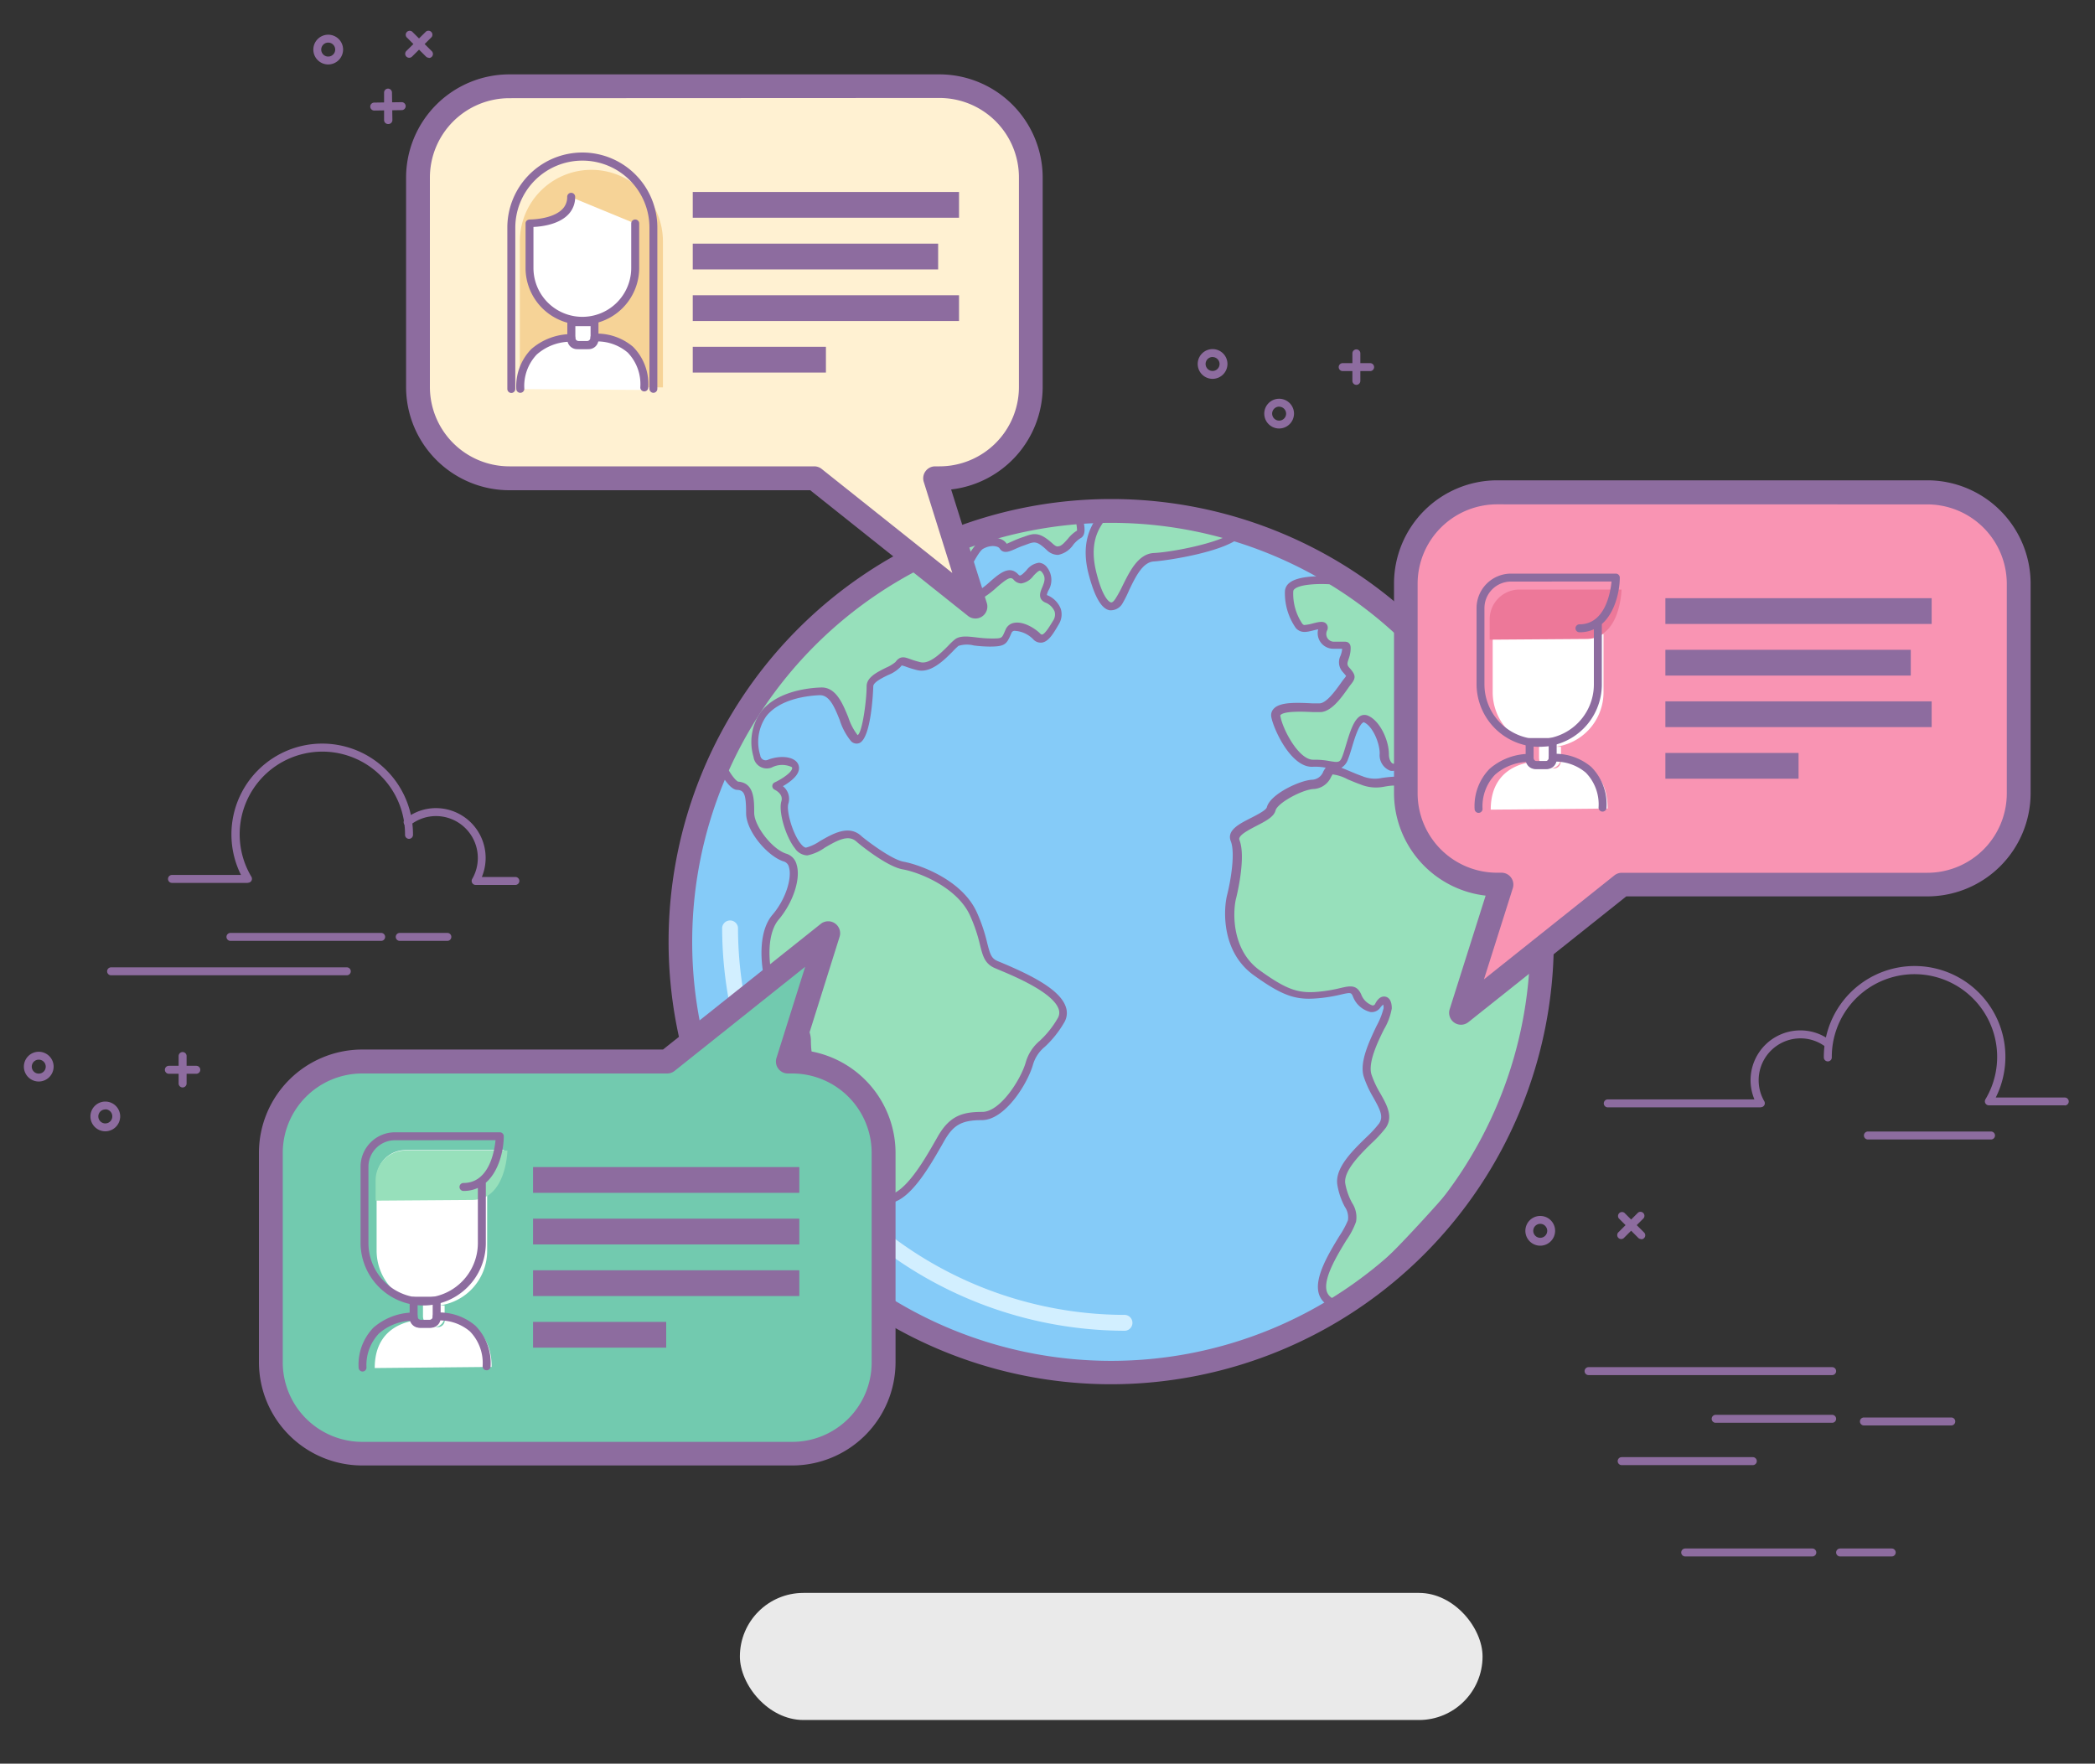 <svg xmlns="http://www.w3.org/2000/svg" viewBox="0 0 300 252.55">
  <rect x="0" y="0" width="300" height="252.55" fill="#333333" stroke="none"/>
  <title>WWW</title>
  <g id="shadow">
    <rect x="105.95" y="228.1" width="106.35" height="18.2" rx="9.1" ry="9.1" fill="#eaeaea"/>
  </g>
  <g id="cloud1">
    <g>
      <path d="M35.46,126.43H24.63a.57.57,0,0,1,0-1.14h9.88a13,13,0,1,1,24.63-5.74.57.57,0,0,1-1.14,0,11.84,11.84,0,1,0-22,6,.57.57,0,0,1-.49.86Z" fill="#8d6c9f"/>
      <path d="M73.83,126.72H68.11a.57.57,0,0,1-.49-.86,6,6,0,0,0-5.16-9,5.92,5.92,0,0,0-3.69,1.27.57.57,0,1,1-.7-.89,7,7,0,0,1,4.39-1.52A7.13,7.13,0,0,1,69,125.58h4.8a.57.57,0,1,1,0,1.14Z" fill="#8d6c9f"/>
    </g>
    <path d="M64.06,134.73H57.24a.57.57,0,1,1,0-1.14h6.82a.57.57,0,1,1,0,1.14Z" fill="#8d6c9f"/>
    <path d="M54.58,134.73H33a.57.57,0,1,1,0-1.14H54.58a.57.57,0,1,1,0,1.14Z" fill="#8d6c9f"/>
    <path d="M49.66,139.66H15.91a.57.57,0,0,1,0-1.14H49.66a.57.57,0,0,1,0,1.14Z" fill="#8d6c9f"/>
    <path d="M15.08,162a2.13,2.13,0,1,1,2.13-2.13A2.14,2.14,0,0,1,15.08,162Zm0-3.13a1,1,0,1,0,1,1A1,1,0,0,0,15.08,158.85Z" fill="#8d6c9f"/>
    <path d="M5.55,154.87a2.13,2.13,0,1,1,2.13-2.13A2.14,2.14,0,0,1,5.55,154.87Zm0-3.13a1,1,0,1,0,1,1A1,1,0,0,0,5.55,151.74Z" fill="#8d6c9f"/>
    <g>
      <path d="M26.15,155.72a.57.57,0,0,1-.57-.57v-3.93a.57.57,0,0,1,1.14,0v3.93A.57.57,0,0,1,26.15,155.72Z" fill="#8d6c9f"/>
      <path d="M28.12,153.76H24.18a.57.57,0,0,1,0-1.14h3.93a.57.57,0,0,1,0,1.14Z" fill="#8d6c9f"/>
    </g>
  </g>
  <g id="cloud2">
    <g>
      <path d="M295.63,158.28H284.8a.57.57,0,0,1-.49-.86,11.84,11.84,0,1,0-22-6,.57.57,0,1,1-1.14,0,13,13,0,1,1,24.62,5.74h9.88a.57.57,0,0,1,0,1.14Z" fill="#8d6c9f"/>
      <path d="M252.15,158.57H230.23a.57.57,0,0,1,0-1.14h21a7.13,7.13,0,0,1,6.57-9.88,7,7,0,0,1,4.39,1.52.57.57,0,0,1-.7.89,5.92,5.92,0,0,0-3.69-1.27,6,6,0,0,0-5.16,9,.57.57,0,0,1-.49.86Z" fill="#8d6c9f"/>
    </g>
    <path d="M285.11,163.17H267.48a.57.57,0,0,1,0-1.14h17.63a.57.57,0,0,1,0,1.14Z" fill="#8d6c9f"/>
    <path d="M220.56,178.38a2.13,2.13,0,1,1,2.13-2.13A2.14,2.14,0,0,1,220.56,178.38Zm0-3.13a1,1,0,1,0,1,1A1,1,0,0,0,220.56,175.25Z" fill="#8d6c9f"/>
    <g>
      <path d="M232.18,177.43a.57.57,0,0,1-.4-1l2.78-2.78a.57.57,0,0,1,.8.8l-2.78,2.78A.57.57,0,0,1,232.18,177.43Z" fill="#8d6c9f"/>
      <path d="M235,177.43a.57.57,0,0,1-.4-.17l-2.78-2.78a.57.57,0,0,1,.8-.8l2.78,2.78a.57.57,0,0,1-.4,1Z" fill="#8d6c9f"/>
    </g>
    <path d="M262.36,196.91H227.48a.57.57,0,0,1,0-1.14h34.88a.57.57,0,1,1,0,1.14Z" fill="#8d6c9f"/>
    <path d="M262.36,203.74H245.68a.57.57,0,0,1,0-1.14h16.68a.57.57,0,1,1,0,1.14Z" fill="#8d6c9f"/>
    <path d="M279.42,204.12H266.91a.57.57,0,0,1,0-1.14h12.51a.57.57,0,0,1,0,1.14Z" fill="#8d6c9f"/>
    <path d="M251,209.8H232.22a.57.57,0,0,1,0-1.14H251a.57.57,0,0,1,0,1.14Z" fill="#8d6c9f"/>
    <path d="M259.52,222.88h-18.2a.57.57,0,1,1,0-1.14h18.2a.57.57,0,1,1,0,1.14Z" fill="#8d6c9f"/>
    <path d="M270.89,222.88H263.5a.57.57,0,0,1,0-1.14h7.39a.57.57,0,1,1,0,1.14Z" fill="#8d6c9f"/>
  </g>
  <g id="stars_1" data-name="stars 1">
    <path d="M183.17,61.36a2.13,2.13,0,1,1,2.13-2.13A2.14,2.14,0,0,1,183.17,61.36Zm0-3.13a1,1,0,1,0,1,1A1,1,0,0,0,183.17,58.24Z" fill="#8d6c9f"/>
    <path d="M173.64,54.25a2.13,2.13,0,1,1,2.13-2.13A2.14,2.14,0,0,1,173.64,54.25Zm0-3.13a1,1,0,1,0,1,1A1,1,0,0,0,173.64,51.13Z" fill="#8d6c9f"/>
    <g>
      <path d="M194.23,55.11a.57.57,0,0,1-.57-.57V50.6a.57.57,0,0,1,1.14,0v3.93A.57.57,0,0,1,194.23,55.11Z" fill="#8d6c9f"/>
      <path d="M196.2,53.14h-3.93a.57.57,0,1,1,0-1.14h3.93a.57.57,0,0,1,0,1.14Z" fill="#8d6c9f"/>
    </g>
  </g>
  <g id="stars2">
    <path d="M47,9.23A2.13,2.13,0,1,1,49.13,7.1,2.14,2.14,0,0,1,47,9.23ZM47,6.1a1,1,0,1,0,1,1A1,1,0,0,0,47,6.1Z" fill="#8d6c9f"/>
    <g>
      <path d="M58.62,8.27a.57.57,0,0,1-.4-1L61,4.52a.57.57,0,0,1,.8.8L59,8.11A.57.57,0,0,1,58.62,8.27Z" fill="#8d6c9f"/>
      <path d="M61.4,8.27a.57.57,0,0,1-.4-.17L58.22,5.33a.57.57,0,0,1,.8-.8L61.8,7.3a.57.57,0,0,1-.4,1Z" fill="#8d6c9f"/>
    </g>
    <g>
      <path d="M55.59,17.76A.57.57,0,0,1,55,17.2L55,13.27a.57.57,0,0,1,.56-.58h0a.57.57,0,0,1,.57.56l.06,3.93a.57.57,0,0,1-.56.58Z" fill="#8d6c9f"/>
      <path d="M53.59,15.83a.57.57,0,0,1,0-1.14l3.93-.06h0a.57.57,0,0,1,0,1.14l-3.93.06Z" fill="#8d6c9f"/>
    </g>
  </g>
  <g id="earth">
    <g>
      <circle cx="159.12" cy="134.84" r="61.67" fill="#85cbf8"/>
      <path d="M161.13,190.56a57.79,57.79,0,0,1-57.72-57.72,1.14,1.14,0,0,1,2.27,0,55.51,55.51,0,0,0,55.45,55.45,1.14,1.14,0,0,1,0,2.27Z" fill="#d2efff"/>
      <path d="M128.13,171.47c2.63-1.13,5.14-5.78,6.64-8.4s3-3.26,5.89-3.26,6-4.89,6.77-7.53,2.37-2.51,4.51-6.15-7.27-7.15-9.28-8-1.25-2.89-3.26-7.27-7.91-6.52-10-6.9-6.27-3.76-6.27-3.76c-2.26-2.26-5.78,1.63-7.53,1.76s-3.63-5.39-3.13-7-1.38-2.38-1.38-2.38,2.61-1.2,2.86-2.36-1.75-1.53-3.51-.9a1.35,1.35,0,0,1-2-1c-1.81-8,6.14-9.16,9-9.28s3.27,5,4.89,6.65,2.26-5.9,2.26-7.4,3.38-2.26,4-3.13.86-.25,3,.25S136.15,92.6,137,92s2.64,0,4.77,0,2-.25,2.64-1.63,3-.25,4,.75,1.89-.5,2.76-2,0-2.75-1.38-3.38,1.25-2.26-.25-4.14-2.64,2.64-4.14,1-3.38,2.13-6.77,3.38.51-7.12,1.88-7.9,2.75-.5,3.13.13,1.25-.13,2.76-.63,2-1,3.89.75,2.89-1.13,4.14-1.76c.52-.26.26-1.64-.23-3.16a61.68,61.68,0,0,0-51.18,35.77c.9,1.83,1.9,3.3,2.61,3.35,1.63.13,1.76,1.63,1.76,3.89s2.89,5.77,5,6.4,1.38,5.26-1.38,8.53-1,11.42.75,12.55,3.76,3.14,3.76,5.16.5,4.86,2,6-.75,16.69-1,21.08a8.23,8.23,0,0,0,1,4.35,62,62,0,0,0,4.94,4,39.75,39.75,0,0,0,.3-6.39C122.86,174.23,125.5,172.59,128.13,171.47Z" fill="#97e0bb"/>
      <path d="M157.46,74.47c-.76,1.25-2.13,3.38-1,7.65S159,87.9,160.23,86s2.38-6.15,5-6.27c2.4-.12,10.93-1.58,12.41-3.74a61.64,61.64,0,0,0-18.53-2.84c-.52,0-1,0-1.54,0A1.67,1.67,0,0,1,157.46,74.47Z" fill="#97e0bb"/>
      <path d="M184.56,84.68c-.13,2.13,1,5.42,2.13,5.42s3.13-1,2.76,0a1.66,1.66,0,0,0,1.63,2.38c1.63,0,1.76-.38,1.63.75s-.9,1.76,0,2.76.66,1,0,1.88-2.27,3.51-3.79,3.51-6.65-.62-6.32,1.25,2.76,6.77,5.33,6.65,3.82,1.13,4.58-.75,1.51-6.27,3-5.64,2.64,3.26,2.64,5,1.51,2.89,2.51.75,1.13-3.38,3.26-1.76,10.91,8.91,8.12,9.66-5.42,1.88-6.4,0-4-4.89-6.15-4.77-2.51.62-4.64-.13-4.14-2-4.64-1.25-.75,1.76-2.38,1.88-5.51,2-5.89,3.51-5.89,2.64-5.14,4.51,0,6.06-.51,8-.75,7.76,3.61,10.89,6,3.51,9.4,3.13,4.28-1.39,5,.12,2.18,2.52,2.94,1.51,1.51-1.07,1.51.41-3.76,6.74-2.89,9.63,3.51,5.14,2.13,7.15-6.4,5.42-5.89,8.4,1.88,3.51,1.51,5.27-7.15,9.66-2.89,11.66c2.29,1.08,12.77-10.34,22-21.15a61.64,61.64,0,0,0-16.16-79.56l-5.45-2.64S184.69,82.55,184.56,84.68Z" fill="#97e0bb"/>
      <path d="M122.56,185.07a.57.57,0,0,1-.34-.11,62.29,62.29,0,0,1-5-4.08.57.57,0,0,1-.12-.15,8.79,8.79,0,0,1-1.1-4.65c.07-1.18.28-3.15.52-5.44.49-4.61,1.52-14.2.69-15.16-1.63-1.23-2.21-4.13-2.21-6.44,0-1.68-1.76-3.57-3.5-4.69-1.18-.76-2-3.36-2.26-5.36-.25-1.63-.6-5.68,1.38-8s2.8-5.35,2.36-6.8a1.08,1.08,0,0,0-.71-.82c-2.27-.67-5.43-4.3-5.43-6.94s-.25-3.25-1.24-3.32c-.33,0-1.33-.1-3.08-3.67a.57.57,0,0,1,0-.49,62.26,62.26,0,0,1,51.66-36.1.55.55,0,0,1,.59.39c.73,2.3.72,3.45-.06,3.84a4.19,4.19,0,0,0-1,.9,3.43,3.43,0,0,1-2.19,1.48,2.29,2.29,0,0,1-1.64-.71c-1.41-1.31-1.74-1.2-2.83-.8l-.49.18c-.45.15-.85.33-1.18.48-.8.36-1.72.77-2.25-.09-.17-.28-1.18-.6-2.37.08-.88.5-3.42,5.73-2.88,6.9.06.12.39,0,.52,0a11.84,11.84,0,0,0,3.44-2.27c1.33-1.14,2.71-2.31,3.95-1,.06.07.18.18.26.18h0c.22,0,.63-.43.93-.74a2.68,2.68,0,0,1,1.81-1.09,1.59,1.59,0,0,1,1.16.68,2.93,2.93,0,0,1,.18,3.3,2.25,2.25,0,0,0-.22.65,3.48,3.48,0,0,1,2,2,2.7,2.7,0,0,1-.31,2.21c-.74,1.27-1.43,2.47-2.42,2.6a1.45,1.45,0,0,1-1.23-.48,4,4,0,0,0-2.71-1.21.48.48,0,0,0-.39.29l-.16.37c-.58,1.31-.9,1.6-3,1.6a19.49,19.49,0,0,1-2.24-.16,4,4,0,0,0-2.2.06,9,9,0,0,0-.78.75c-1.25,1.27-3.15,3.18-5.09,2.73a14.43,14.43,0,0,1-1.65-.5,4.57,4.57,0,0,0-.6-.18,1,1,0,0,0-.17.2,5,5,0,0,1-1.78,1.17c-.9.44-2.13,1.05-2.13,1.63,0,.07-.21,7.38-2,8.12a1.09,1.09,0,0,1-1.22-.32,9.05,9.05,0,0,1-1.59-3c-.7-1.74-1.42-3.54-2.81-3.54h-.07c-1.65.07-5.7.5-7.66,3.05a6.44,6.44,0,0,0-.84,5.54.83.83,0,0,0,.31.57.75.75,0,0,0,.58.15.77.77,0,0,0,.28-.09c1.55-.57,3.15-.46,3.91.2a1.32,1.32,0,0,1,.44,1.33c-.2.93-1.39,1.77-2.27,2.28a2.3,2.3,0,0,1,.78,2.5c-.31,1,.58,4.24,1.75,5.71.29.37.58.59.78.59h0a6.52,6.52,0,0,0,2-.94c1.76-1,4.16-2.46,6-.65,1.08.88,4.34,3.32,6,3.61,2,.36,8.27,2.45,10.45,7.22a23.9,23.9,0,0,1,1.5,4.43c.41,1.61.59,2.18,1.46,2.56l.65.27c4,1.69,8.29,3.76,9.14,6.3a2.64,2.64,0,0,1-.24,2.26,15,15,0,0,1-2.75,3.45,5.15,5.15,0,0,0-1.71,2.57c-.76,2.69-4,7.94-7.32,7.94-2.87,0-4.08.67-5.4,3l-.32.56c-1.58,2.77-4,7-6.59,8.08h0c-2.56,1.1-4.93,2.6-4.93,6.12a39.87,39.87,0,0,1-.31,6.5.57.57,0,0,1-.56.45Zm-4.48-5c1.27,1.15,2.63,2.28,4.06,3.37.15-1.47.15-3.59.15-5.36,0-4.19,2.84-6,5.62-7.16h0c2.27-1,4.64-5.13,6.05-7.6l.32-.56c1.71-3,3.56-3.54,6.39-3.54,2.57,0,5.53-4.67,6.22-7.11a6.26,6.26,0,0,1,2-3.07,13.78,13.78,0,0,0,2.56-3.21,1.52,1.52,0,0,0,.15-1.32c-.8-2.4-6.39-4.73-8.5-5.61l-.66-.28c-1.43-.62-1.72-1.76-2.11-3.33a22.59,22.59,0,0,0-1.44-4.23c-1.84-4-7.27-6.16-9.62-6.57s-6.36-3.74-6.53-3.89c-1.15-1.14-2.64-.39-4.64.79a6.56,6.56,0,0,1-2.49,1.1,2.22,2.22,0,0,1-1.77-1c-1.35-1.7-2.39-5.29-1.95-6.74.34-1.12-1-1.67-1-1.69a.57.57,0,0,1,0-1c.95-.44,2.41-1.36,2.54-2a.2.2,0,0,0-.08-.23,3.25,3.25,0,0,0-2.69,0,1.66,1.66,0,0,1-.6.19,1.91,1.91,0,0,1-2.16-1.65,7.47,7.47,0,0,1,1.06-6.43c2.25-2.93,6.7-3.42,8.51-3.49,2.2-.14,3.16,2.21,4,4.25a8.43,8.43,0,0,0,1.34,2.57c.67-.34,1.29-5,1.29-7,0-1.28,1.47-2,2.76-2.65a5.42,5.42,0,0,0,1.37-.82c.67-.93,1.3-.71,2.08-.43a12.91,12.91,0,0,0,1.53.46c1.31.3,3-1.4,4-2.42a8.5,8.5,0,0,1,.94-.88c.73-.52,1.78-.4,3-.26a18.24,18.24,0,0,0,2.11.16c1.55,0,1.55,0,1.95-.91l.17-.39a1.6,1.6,0,0,1,1.22-.94c1.28-.25,2.94.75,3.71,1.52a.39.39,0,0,0,.28.16c.43-.06,1.16-1.3,1.59-2a1.58,1.58,0,0,0,.21-1.3,2.36,2.36,0,0,0-1.34-1.29c-1.14-.52-.7-1.55-.44-2.16.35-.84.54-1.44,0-2.14a.58.58,0,0,0-.33-.26c-.22,0-.63.43-.93.74a2.68,2.68,0,0,1-1.75,1.09h0a1.49,1.49,0,0,1-1.09-.55c-.42-.46-.89-.19-2.37,1.07a12.92,12.92,0,0,1-3.78,2.47c-1.31.48-1.8-.23-2-.55C136,84,139,78.24,140.26,77.55c1.64-.93,3.35-.59,3.9.32l.81-.36c.37-.16.79-.35,1.28-.52l.47-.16c1.36-.5,2.15-.67,4,1,.3.28.6.48.81.4.45,0,.93-.56,1.4-1.09a4.81,4.81,0,0,1,1.3-1.16h0a6.2,6.2,0,0,0-.38-2,61.13,61.13,0,0,0-50.14,35.16c1.12,2.22,1.86,2.77,2,2.79,2.29.18,2.29,2.55,2.29,4.46s2.63,5.27,4.61,5.86a2.18,2.18,0,0,1,1.47,1.58c.61,2-.5,5.4-2.58,7.86-1.17,1.38-1.59,4-1.13,7.12.36,2.39,1.17,4.21,1.75,4.58,1.95,1.25,4,3.38,4,5.64,0,2.09.55,4.62,1.78,5.55s.86,5.7-.26,16.18c-.24,2.27-.45,4.23-.52,5.38A7.51,7.51,0,0,0,118.08,180.11Zm10.05-8.64h0Z" fill="#8d6c9f"/>
      <path d="M159.13,87.39l-.22,0c-1.16-.19-2.14-1.86-3-5.09-1.17-4.42.26-6.76,1-8l.53.22-.49-.29a1.13,1.13,0,0,0,.05-.85.57.57,0,0,1,.54-.7H158l1.08,0a62.21,62.21,0,0,1,18.7,2.86.57.57,0,0,1,.3.86c-1.74,2.53-11.08,3.9-12.85,4-1.59.08-2.62,2.19-3.52,4.06a17.29,17.29,0,0,1-1,2A1.93,1.93,0,0,1,159.13,87.39Zm-.91-13.63a1.92,1.92,0,0,1-.27,1h0l0,.08C157.18,76,156,78,157,82s2,4.24,2.08,4.26c.25.07.55-.37.66-.54a16.53,16.53,0,0,0,1-1.83c1-2,2.22-4.59,4.49-4.7,2.54-.12,9.07-1.36,11.34-2.91a61.1,61.1,0,0,0-17.44-2.53Z" fill="#8d6c9f"/>
      <path d="M191.09,187.21a1.38,1.38,0,0,1-.64-.16,2.81,2.81,0,0,1-1.59-1.78c-.7-2.31,1.4-5.74,2.92-8.25a13.23,13.23,0,0,0,1.24-2.27,2.65,2.65,0,0,0-.44-1.93,10.15,10.15,0,0,1-1.07-3.13c-.4-2.38,2.07-4.81,4.06-6.75a17.43,17.43,0,0,0,1.92-2.07c.66-1,.12-2-.83-3.71a15.08,15.08,0,0,1-1.38-3c-.62-2.06.75-4.95,1.85-7.27a10.53,10.53,0,0,0,1-2.52,2.07,2.07,0,0,0-.05-.52,2,2,0,0,0-.43.45,1.5,1.5,0,0,1-1.41.62,3.61,3.61,0,0,1-2.51-2.24c-.24-.54-.27-.6-1.72-.26a22.58,22.58,0,0,1-2.66.47c-3.5.39-5.31,0-9.8-3.23-4.69-3.36-4.35-9.44-3.83-11.5.56-2.21,1.17-6.08.53-7.69s1.29-2.53,3-3.4c.87-.45,2.05-1.06,2.16-1.47.47-1.87,4.64-3.81,6.4-3.94a1.81,1.81,0,0,0,1.69-1.19c.08-.15.17-.3.26-.43l.08-.11a8.06,8.06,0,0,0-1.87-.13c-3.11.14-5.61-5.42-5.92-7.12a1.32,1.32,0,0,1,.31-1.15c.84-1,3.12-.94,5.58-.81l1,0c1,0,2.35-1.9,3-2.81l.34-.48.24-.3a2.42,2.42,0,0,0,.24-.34h0s-.11-.14-.44-.52a2.08,2.08,0,0,1-.35-2.39,4,4,0,0,0,.21-.82s0-.1,0-.16h-.08l-1.16,0a2.2,2.2,0,0,1-1-.23,2.23,2.23,0,0,1-1.18-2.56l-.56.13c-.94.23-1.85.53-2.62-.28A8.69,8.69,0,0,1,184,84.65l.57,0-.57,0a1.62,1.62,0,0,1,.6-1.15c1.56-1.33,6-.94,6.55-.89a.55.55,0,0,1,.19.06l5.45,2.64a62.19,62.19,0,0,1,16.41,80.35C196.84,184.83,192.6,187.21,191.09,187.21Zm7.1-44.51a.93.93,0,0,1,.31.05c.53.18.8.74.8,1.66a8.89,8.89,0,0,1-1.12,3c-1,2-2.29,4.81-1.79,6.45a13.94,13.94,0,0,0,1.28,2.73c.92,1.63,1.87,3.32.77,4.91a17.85,17.85,0,0,1-2.06,2.23c-1.8,1.76-4,4-3.74,5.75a9.09,9.09,0,0,0,1,2.81,3.69,3.69,0,0,1,.54,2.67,11.14,11.14,0,0,1-1.38,2.63c-1.34,2.19-3.35,5.5-2.81,7.33a1.7,1.7,0,0,0,1,1.07c.4.17,3.35.05,21.33-21a61.1,61.1,0,0,0-16.07-78.74l-5.26-2.54c-1.73-.16-4.72-.12-5.6.63a.47.47,0,0,0-.2.35,7.75,7.75,0,0,0,1.3,4.63c.14.15.24.18.26.18a6.24,6.24,0,0,0,1.26-.23c.85-.22,1.53-.38,1.92.06a.86.86,0,0,1,.12.93,1.15,1.15,0,0,0-.07.89,1.09,1.09,0,0,0,.55.63,1.16,1.16,0,0,0,.57.11c.44,0,.74,0,1,0,.45,0,.82-.06,1.09.23s.24.71.19,1.19a4.77,4.77,0,0,1-.26,1.06c-.2.6-.28.82.12,1.26.9,1,.95,1.44.25,2.32l-.22.28-.32.45c-.87,1.23-2.33,3.29-3.92,3.29l-1,0c-1.23-.06-4.12-.2-4.67.43a.2.2,0,0,0,0,.2c.34,1.87,2.61,6.19,4.68,6.19h.44a11.33,11.33,0,0,1,1.95.2c1.19.2,1.43.21,1.75-.58.19-.46.37-1.08.57-1.74.55-1.83,1.12-3.71,2.14-4.19a1.24,1.24,0,0,1,1,0c1.71.72,3,3.52,3,5.54,0,.79.36,1.29.61,1.34s.55-.28.81-.84c.13-.27.24-.53.34-.76.45-1,.8-1.82,1.57-2,.61-.15,1.25.09,2.2.82.09.07,9.37,7.18,8.86,9.74a1.19,1.19,0,0,1-.94.92l-1.18.34c-2.36.68-4.81,1.4-5.87-.62-.94-1.8-3.75-4.47-5.51-4.47h-.1c-.61,0-1.07.1-1.46.16a5.85,5.85,0,0,1-3.4-.32c-.63-.22-1.25-.49-1.83-.73a6.13,6.13,0,0,0-2.19-.71c0,.09-.11.21-.18.34a2.92,2.92,0,0,1-2.59,1.76c-1.62.12-5.11,2-5.38,3.08-.23.9-1.39,1.5-2.74,2.2-1.12.58-2.67,1.38-2.43,2,1,2.51-.42,8.16-.48,8.39-.44,1.72-.75,7.31,3.39,10.29s5.74,3.39,9,3a21.62,21.62,0,0,0,2.53-.46c1.37-.32,2.35-.54,3,.9a2.63,2.63,0,0,0,1.6,1.58.38.38,0,0,0,.38-.18C197.33,142.91,197.82,142.7,198.19,142.7Zm-.13,1.08Zm1.57-32.56c2.5,0,5.6,3.31,6.52,5.07.59,1.13,2.11.76,4.54.06l1.2-.34c.44-1-4.25-5.55-8.32-8.66-.83-.63-1.12-.65-1.23-.62s-.53.73-.82,1.38c-.11.25-.22.51-.36.79-.74,1.57-1.71,1.55-2.09,1.46a2.37,2.37,0,0,1-1.5-2.45c0-1.59-1.06-4-2.29-4.49-.68.26-1.29,2.28-1.65,3.49-.21.7-.41,1.35-.61,1.84a2.18,2.18,0,0,1-.94,1.19c.37.14.77.31,1.2.49s1.15.49,1.76.7a4.74,4.74,0,0,0,2.85.27c.43-.06.92-.13,1.56-.17Z" fill="#8d6c9f"/>
      <path d="M159.12,198.22a63.38,63.38,0,1,1,63.38-63.38A63.45,63.45,0,0,1,159.12,198.22Zm0-123.35a60,60,0,1,0,60,60A60,60,0,0,0,159.12,74.87Z" fill="#8d6c9f"/>
    </g>
  </g>
  <g id="yellow_chat" data-name="yellow chat">
    <g>
      <path d="M73,12.36h61.58a13.08,13.08,0,0,1,13.08,13.08h0v30a13.08,13.08,0,0,1-13.08,13.08h-.63l5.78,18.39L116.61,68.49H72.93A13.08,13.08,0,0,1,59.85,55.41h0v-30A13.08,13.08,0,0,1,72.93,12.36Z" fill="#fff1d2"/>
      <path d="M139.68,88.57a1.7,1.7,0,0,1-1.06-.37l-22.6-18H72.93A14.8,14.8,0,0,1,58.15,55.41v-30A14.8,14.8,0,0,1,72.93,10.65h61.6a14.8,14.8,0,0,1,14.78,14.78v30A14.81,14.81,0,0,1,136.2,70.09l5.11,16.26a1.71,1.71,0,0,1-1.63,2.22ZM72.93,14.06A11.38,11.38,0,0,0,61.56,25.44v30A11.38,11.38,0,0,0,72.93,66.78h43.67a1.7,1.7,0,0,1,1.06.37l18.71,14.9L132.28,69a1.71,1.71,0,0,1,1.63-2.22h.63A11.38,11.38,0,0,0,145.91,55.4v-30a11.38,11.38,0,0,0-11.37-11.37Z" fill="#8d6c9f"/>
    </g>
  </g>
  <g id="yellow_guy" data-name="yellow guy">
    <g>
      <path d="M74.44,55.46V34.57A10.24,10.24,0,0,1,84.69,24.32h0A10.24,10.24,0,0,1,94.93,34.57v20.9" fill="#f6d397"/>
      <path d="M83.38,45.93h0a7.55,7.55,0,0,0,7.55-7.55V32l-9.1-3.75c0,3.93-6,3.75-6,3.75v6.43A7.55,7.55,0,0,0,83.38,45.93Z" fill="#fff"/>
      <path d="M85.12,48.35a1,1,0,0,1-1,1h-.58a1.62,1.62,0,0,0,1.62-1.62h0V46.1H81.83v1.68a1.62,1.62,0,0,0,1.62,1.62h-.58a1,1,0,0,1-1-1h0s-7.31-.22-7.31,7.31l17.75.13A6.92,6.92,0,0,0,85.12,48.35Z" fill="#fff"/>
      <path d="M74.5,56.25a.57.57,0,0,1-.57-.57A7.62,7.62,0,0,1,76.07,50a8.78,8.78,0,0,1,5.76-2.16.57.57,0,0,1,.55.54.48.48,0,0,0,.48.45h1.21a.48.48,0,0,0,.48-.48.57.57,0,0,1,.53-.57,8,8,0,0,1,5.57,1.88,7.59,7.59,0,0,1,2.18,5.82.57.57,0,0,1-1.14,0,6.51,6.51,0,0,0-1.81-5,6.73,6.73,0,0,0-4.29-1.59,1.62,1.62,0,0,1-1.51,1.05H82.86a1.61,1.61,0,0,1-1.48-1,7.36,7.36,0,0,0-4.52,1.83,6.55,6.55,0,0,0-1.78,4.89A.57.57,0,0,1,74.5,56.25Z" fill="#8d6c9f"/>
      <path d="M83.38,46.5a8.13,8.13,0,0,1-8.12-8.12V32a.56.56,0,0,1,.17-.41.76.76,0,0,1,.41-.16S79,31.45,80.48,30a2.41,2.41,0,0,0,.74-1.82.57.57,0,1,1,1.14,0,3.54,3.54,0,0,1-1.09,2.64c-1.4,1.36-3.78,1.63-4.88,1.68v5.87a7,7,0,1,0,14,0V32a.57.57,0,1,1,1.14,0v6.43A8.13,8.13,0,0,1,83.38,46.5Z" fill="#8d6c9f"/>
      <path d="M84.31,50H82.64a1.4,1.4,0,0,1-1.4-1.4V46.1a.57.57,0,0,1,.57-.57h3.32a.57.57,0,0,1,.57.57v2.47A1.4,1.4,0,0,1,84.31,50Zm-1.92-3.3v1.9a.26.26,0,0,0,.26.26h1.66a.26.26,0,0,0,.26-.26v-1.9Z" fill="#8d6c9f"/>
      <path d="M93.57,56.25a.57.57,0,0,1-.57-.57V32.58A9.6,9.6,0,0,0,83.39,23h0a9.61,9.61,0,0,0-9.6,9.6v23.1a.57.57,0,1,1-1.14,0V32.58A10.75,10.75,0,0,1,83.38,21.84h0A10.74,10.74,0,0,1,94.13,32.57V55.68A.57.57,0,0,1,93.57,56.25Z" fill="#8d6c9f"/>
    </g>
  </g>
  <g id="yellow_1" data-name="yellow 1">
    <rect x="99.2" y="27.49" width="38.13" height="3.69" fill="#8d6c9f"/>
  </g>
  <g id="yellow_2" data-name="yellow 2">
    <rect x="99.2" y="34.89" width="35.14" height="3.69" fill="#8d6c9f"/>
  </g>
  <g id="yellow_3" data-name="yellow 3">
    <rect x="99.2" y="42.28" width="38.13" height="3.69" fill="#8d6c9f"/>
  </g>
  <g id="yellow_4" data-name="yellow 4">
    <rect x="99.2" y="49.66" width="19.07" height="3.69" fill="#8d6c9f"/>
  </g>
  <g id="green_chat" data-name="green chat">
    <g>
      <path d="M113.45,208.14H51.86a13.08,13.08,0,0,1-13.08-13.08h0v-30A13.08,13.08,0,0,1,51.86,152H95.54l23.06-18.39L112.82,152h.63a13.08,13.08,0,0,1,13.08,13.08v30a13.08,13.08,0,0,1-13.07,13.09Z" fill="#72caaf"/>
      <path d="M113.46,209.85H51.86a14.8,14.8,0,0,1-14.78-14.78v-30a14.8,14.8,0,0,1,14.78-14.78H94.94l22.6-18a1.71,1.71,0,0,1,2.69,1.85l-5.11,16.26a14.81,14.81,0,0,1,13.12,14.69v30A14.8,14.8,0,0,1,113.46,209.85Zm-61.6-56.13a11.38,11.38,0,0,0-11.37,11.37v30a11.39,11.39,0,0,0,11.37,11.38h61.6a11.37,11.37,0,0,0,11.36-11.38v-30a11.38,11.38,0,0,0-11.37-11.37h-.63a1.71,1.71,0,0,1-1.63-2.22l4.11-13.06L96.6,153.35a1.71,1.71,0,0,1-1.06.37Z" fill="#8d6c9f"/>
    </g>
  </g>
  <g id="green_guy" data-name="green guy">
    <g>
      <path d="M63.69,189.05a1,1,0,0,1-1,1h-.55a1.53,1.53,0,0,0,1.53-1.53v-1.58h-.78a7.87,7.87,0,0,0,6.87-7.79V170.8l-.13,0c2.45-1.77,2.54-6.11,2.54-6.11H58.05a4.12,4.12,0,0,0-4.12,4.12v10.29a7.87,7.87,0,0,0,6.87,7.79h-.23v1.58A1.53,1.53,0,0,0,62.11,190h-.55a1,1,0,0,1-1-1s-6.9-.21-6.9,6.9l16.74-.16C70.42,188.55,63.69,189.05,63.69,189.05Z" fill="#fff"/>
      <path d="M53.79,171.93V169A4.26,4.26,0,0,1,58,164.75H72.66s-.14,7.08-5.06,7.08Z" fill="#97e0bb"/>
      <g>
        <path d="M60.63,186.94a9,9,0,0,1-9-8.94V167.08a4.94,4.94,0,0,1,4.94-4.94h15a.57.57,0,0,1,.57.58c0,1.89-.67,5-2.57,6.64V178A8.94,8.94,0,0,1,60.63,186.94Zm-4.07-23.66a3.8,3.8,0,0,0-3.8,3.8V178a7.83,7.83,0,0,0,15.67,0v-7.89a4.85,4.85,0,0,1-2.06.43.57.57,0,0,1,0-1.14c3.65,0,4.43-4.5,4.59-6.13Z" fill="#8d6c9f"/>
        <path d="M61.7,190.13H60.06a1.4,1.4,0,0,1-1.4-1.4v-2.47a.57.57,0,0,1,.57-.57h3.3a.57.57,0,0,1,.57.57v2.47A1.4,1.4,0,0,1,61.7,190.13Zm-1.9-3.3v1.9a.26.26,0,0,0,.26.26H61.7a.26.26,0,0,0,.26-.26v-1.9Z" fill="#8d6c9f"/>
        <path d="M51.92,196.4a.57.57,0,0,1-.57-.57,7.62,7.62,0,0,1,2.13-5.72,8.84,8.84,0,0,1,5.77-2.16.57.57,0,0,1,.55.57.48.48,0,0,0,.48.48h1.21a.48.48,0,0,0,.48-.48.57.57,0,0,1,.53-.57,8,8,0,0,1,5.57,1.88,7.59,7.59,0,0,1,2.18,5.82.57.57,0,0,1-1.14,0,6.5,6.5,0,0,0-1.82-5A6.69,6.69,0,0,0,63,189.08a1.62,1.62,0,0,1-1.52,1.05H60.27a1.62,1.62,0,0,1-1.51-1,7.35,7.35,0,0,0-4.5,1.83,6.55,6.55,0,0,0-1.78,4.89A.57.57,0,0,1,51.92,196.4Z" fill="#8d6c9f"/>
      </g>
    </g>
  </g>
  <g id="green_1" data-name="green 1">
    <rect x="76.33" y="167.12" width="38.13" height="3.69" fill="#8d6c9f"/>
  </g>
  <g id="green_2" data-name="green 2">
    <rect x="76.33" y="174.51" width="38.13" height="3.69" fill="#8d6c9f"/>
  </g>
  <g id="green_3" data-name="green 3">
    <rect x="76.33" y="181.9" width="38.13" height="3.69" fill="#8d6c9f"/>
  </g>
  <g id="green_4" data-name="green 4">
    <rect x="76.33" y="189.29" width="19.07" height="3.69" fill="#8d6c9f"/>
  </g>
  <g id="red_chat" data-name="red chat">
    <g>
      <path d="M276,70.52h-61.6A13.08,13.08,0,0,0,201.33,83.6h0v30a13.08,13.08,0,0,0,13.08,13.08H215L209.22,145l23.06-18.39H276a13.08,13.08,0,0,0,13.08-13.08v-30A13.08,13.08,0,0,0,276,70.52Z" fill="#f994b3"/>
      <path d="M209.22,146.74a1.71,1.71,0,0,1-1.63-2.22l5.15-16.27a14.81,14.81,0,0,1-13.12-14.69v-30a14.8,14.8,0,0,1,14.78-14.78H276a14.8,14.8,0,0,1,14.78,14.79v30A14.8,14.8,0,0,1,276,128.36H232.88l-22.6,18A1.71,1.71,0,0,1,209.22,146.74Zm5.19-74.52A11.38,11.38,0,0,0,203,83.6v30a11.38,11.38,0,0,0,11.37,11.37H215a1.7,1.7,0,0,1,1.63,2.22l-4.13,13.05,18.68-14.89a1.71,1.71,0,0,1,1.06-.37H276a11.38,11.38,0,0,0,11.37-11.37v-30A11.39,11.39,0,0,0,276,72.23v0Z" fill="#8d6c9f"/>
    </g>
  </g>
  <g id="red_guy" data-name="red guy">
    <path d="M223.5,109.05a1,1,0,0,1-1,1H222a1.53,1.53,0,0,0,1.53-1.53v-1.58h-.78a7.87,7.87,0,0,0,6.87-7.79V90.8l-.13,0c2.45-1.77,2.54-6.11,2.54-6.11H217.87a4.12,4.12,0,0,0-4.12,4.12V99.14a7.87,7.87,0,0,0,6.87,7.79h-.23v1.58a1.53,1.53,0,0,0,1.53,1.53h-.55a1,1,0,0,1-1-1s-6.9-.21-6.9,6.9l16.74-.16C230.23,108.55,223.5,109.05,223.5,109.05Z" fill="#fff"/>
    <path d="M213.32,91.6V88.68a4.26,4.26,0,0,1,4.26-4.26h14.62s-.14,7.08-5.06,7.08Z" fill="#ed7899"/>
    <g>
      <path d="M220.44,106.94a9,9,0,0,1-9-8.94V87.08a4.94,4.94,0,0,1,4.94-4.94h15a.57.57,0,0,1,.57.58c0,1.89-.67,5-2.57,6.64V98A8.94,8.94,0,0,1,220.44,106.94Zm-4.07-23.66a3.8,3.8,0,0,0-3.8,3.8V98a7.83,7.83,0,0,0,15.67,0V90.11a4.85,4.85,0,0,1-2.06.43.57.57,0,1,1,0-1.14c3.65,0,4.43-4.5,4.59-6.13Z" fill="#8d6c9f"/>
      <path d="M221.51,110.13h-1.64a1.4,1.4,0,0,1-1.4-1.4v-2.47a.57.57,0,0,1,.57-.57h3.3a.57.57,0,0,1,.57.57v2.47A1.4,1.4,0,0,1,221.51,110.13Zm-1.9-3.3v1.9a.26.26,0,0,0,.26.26h1.64a.26.26,0,0,0,.26-.26v-1.9Z" fill="#8d6c9f"/>
      <path d="M211.73,116.4a.57.57,0,0,1-.57-.57,7.62,7.62,0,0,1,2.13-5.72,8.77,8.77,0,0,1,5.76-2.16.57.57,0,0,1,.55.57.48.48,0,0,0,.48.48h1.21a.48.48,0,0,0,.48-.48.57.57,0,0,1,.53-.57,8,8,0,0,1,5.57,1.88,7.58,7.58,0,0,1,2.18,5.82.57.57,0,1,1-1.14,0,6.5,6.5,0,0,0-1.82-5,6.72,6.72,0,0,0-4.28-1.59,1.61,1.61,0,0,1-1.51,1.05h-1.21a1.62,1.62,0,0,1-1.51-1,7.35,7.35,0,0,0-4.5,1.83,6.55,6.55,0,0,0-1.78,4.9A.57.57,0,0,1,211.73,116.4Z" fill="#8d6c9f"/>
    </g>
  </g>
  <g id="red_1" data-name="red 1">
    <rect x="238.48" y="85.66" width="38.13" height="3.69" fill="#8d6c9f"/>
  </g>
  <g id="red_2" data-name="red 2">
    <rect x="238.48" y="93.05" width="35.14" height="3.69" fill="#8d6c9f"/>
  </g>
  <g id="red_3" data-name="red 3">
    <rect x="238.48" y="100.43" width="38.13" height="3.69" fill="#8d6c9f"/>
  </g>
  <g id="red_4" data-name="red 4">
    <rect x="238.48" y="107.82" width="19.07" height="3.69" fill="#8d6c9f"/>
  </g>
</svg>
